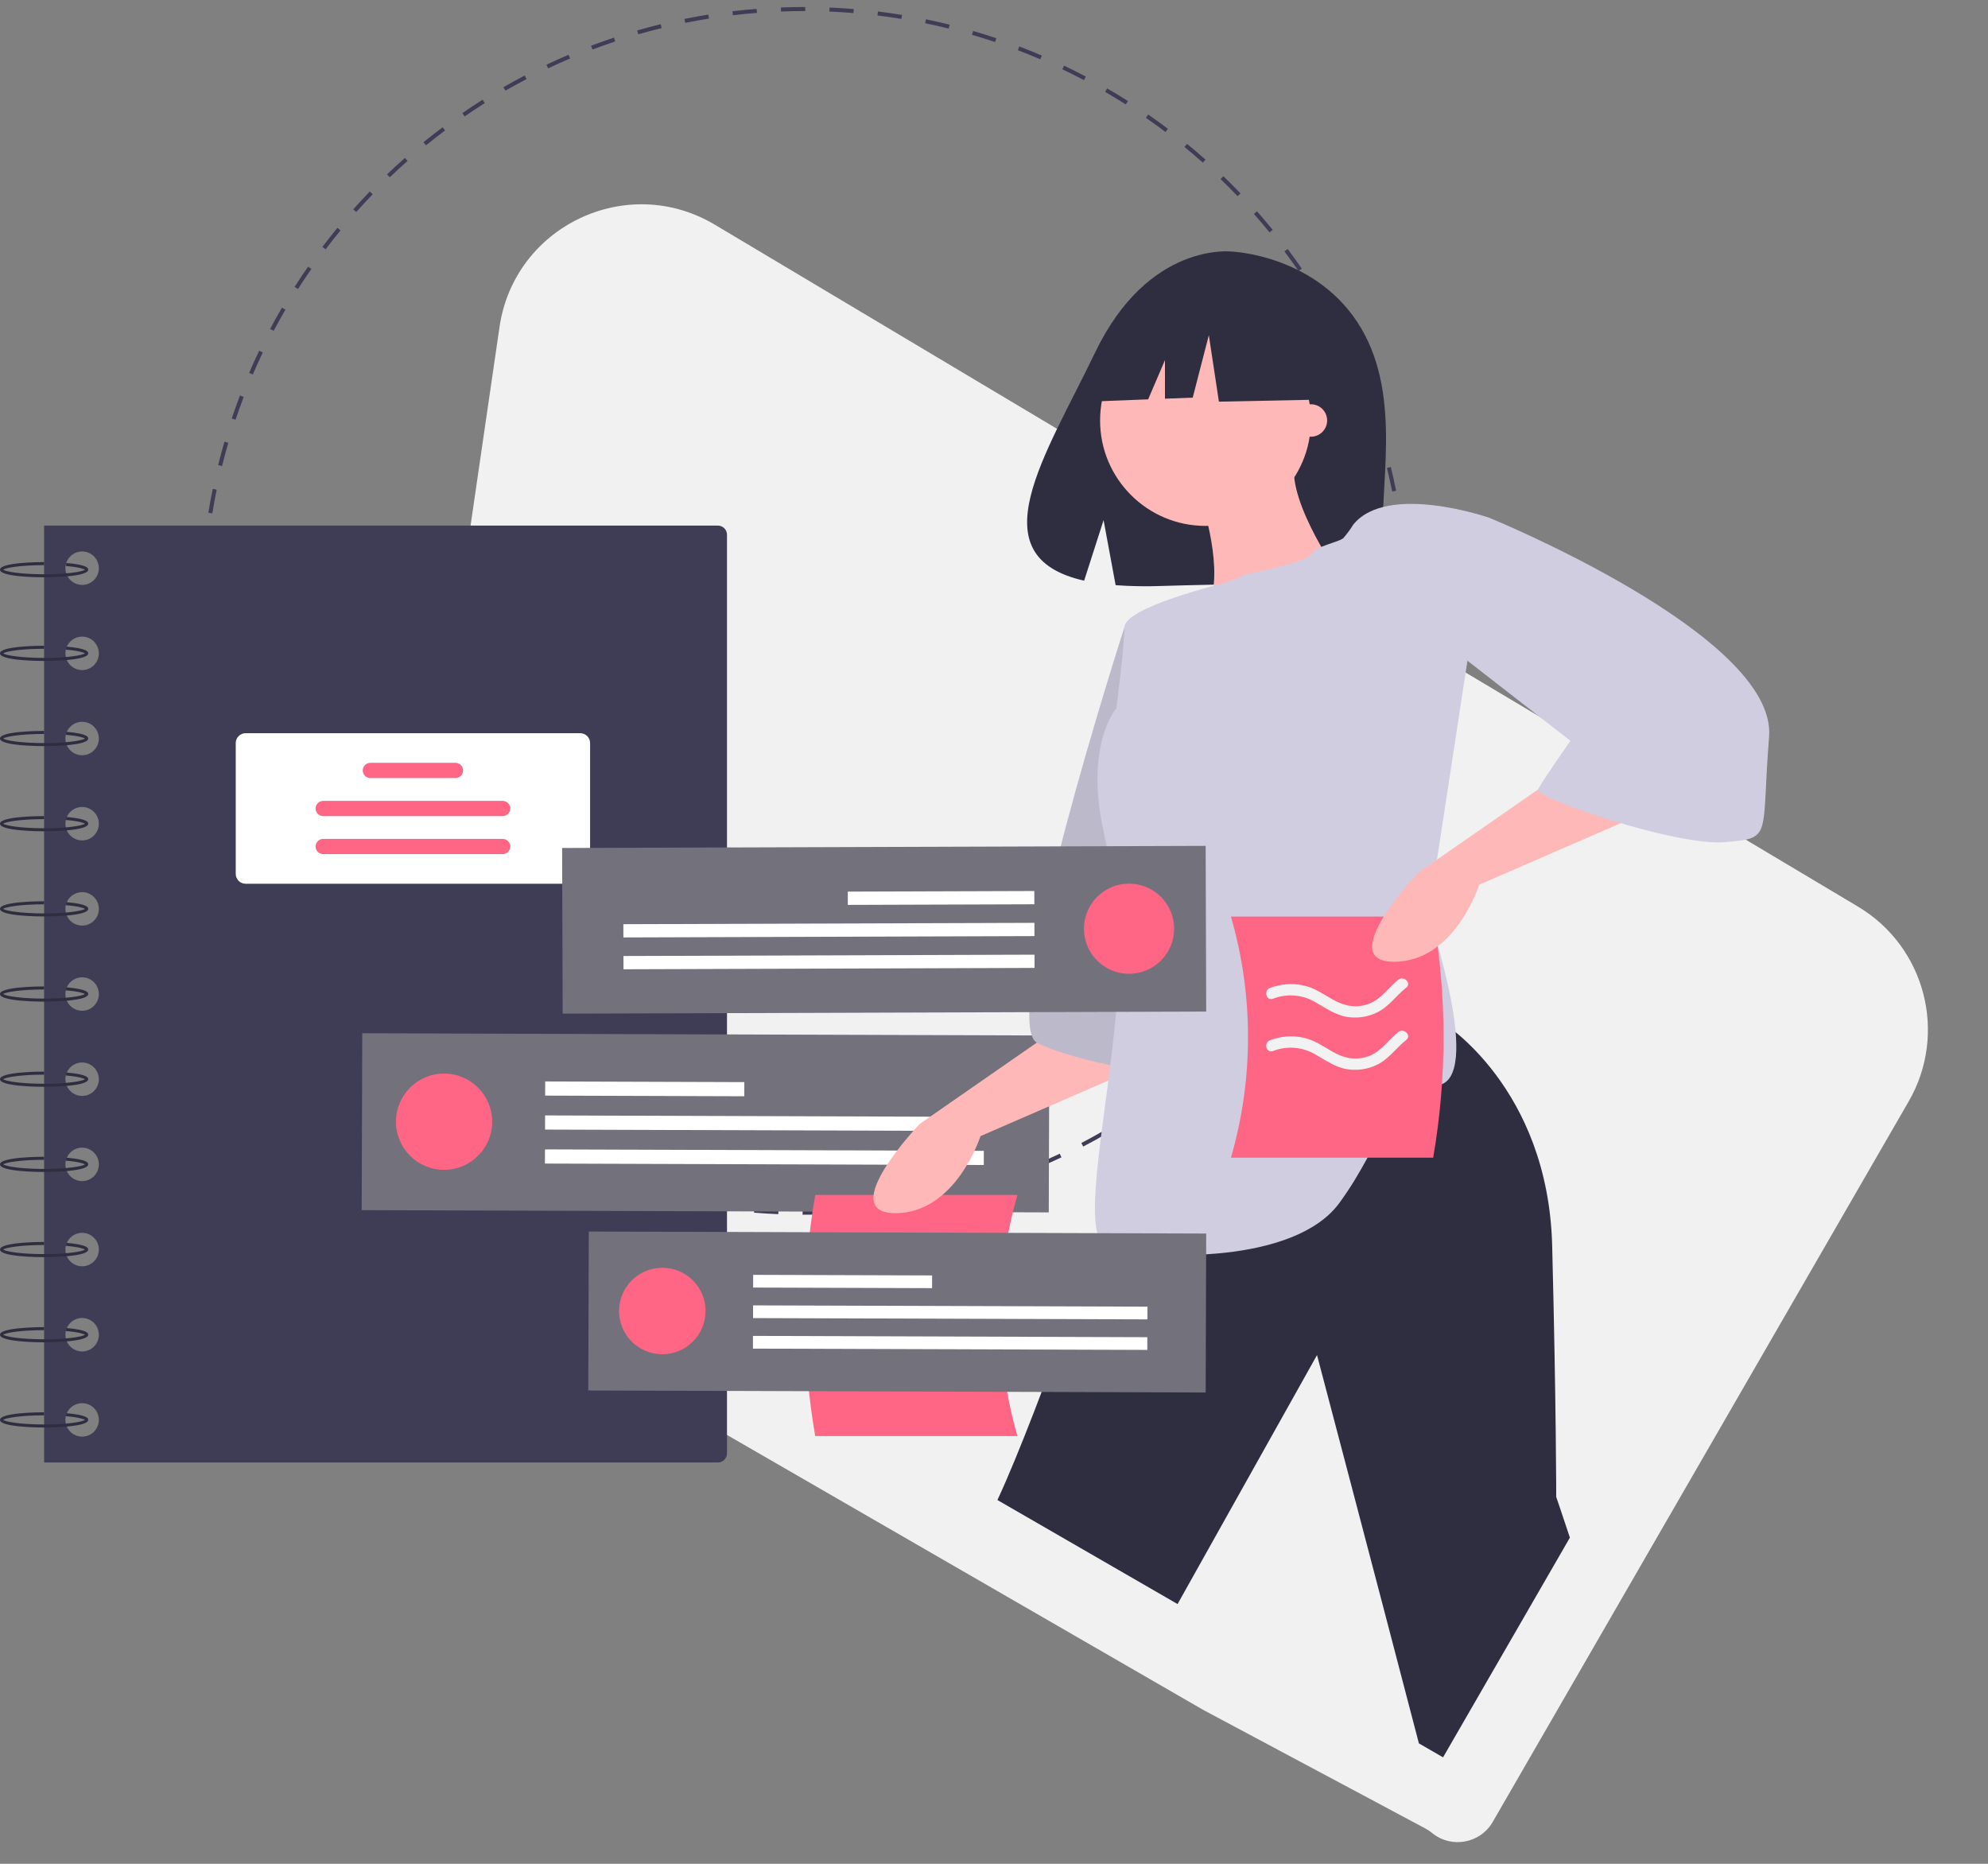 <svg width="208" height="195" viewBox="0 0 208 195" fill="none" xmlns="http://www.w3.org/2000/svg">
<rect x="0" y="0" width="208" height="195" fill="#808080" stroke="none"/>
<g id="Group 9">
<path id="Vector" d="M194.396 94.853C201.439 99.055 203.803 108.133 199.702 115.235L166.954 171.959L156.182 190.615C154.874 192.881 151.845 193.43 149.825 191.768C149.609 191.59 149.375 191.434 149.128 191.302L125.906 178.906L107.058 168.024L47.336 133.544C42.016 130.473 39.106 124.468 39.992 118.39L52.261 34.224C53.803 23.643 65.605 18.028 74.788 23.506L194.396 94.853Z" fill="#F1F1F1"/>
<g id="Group 8">
<path id="Vector_2" d="M83.975 127.089L83.976 126.668C84.813 126.67 85.663 126.656 86.503 126.625L86.518 127.046C85.673 127.077 84.817 127.092 83.975 127.089ZM81.432 127.032C80.59 126.996 79.736 126.943 78.893 126.874L78.928 126.454C79.765 126.523 80.613 126.576 81.45 126.611L81.432 127.032ZM89.058 126.902L89.026 126.482C89.862 126.417 90.708 126.335 91.54 126.237L91.59 126.656C90.751 126.754 89.9 126.837 89.058 126.902ZM76.363 126.615C75.523 126.511 74.676 126.39 73.845 126.254L73.913 125.838C74.739 125.973 75.58 126.094 76.414 126.196L76.363 126.615ZM94.109 126.309L94.043 125.893C94.87 125.762 95.707 125.612 96.531 125.447L96.613 125.86C95.784 126.026 94.941 126.177 94.109 126.309H94.109ZM71.344 125.791C70.515 125.621 69.681 125.431 68.863 125.228L68.964 124.819C69.777 125.021 70.606 125.209 71.428 125.379L71.344 125.791ZM99.097 125.31L98.997 124.901C99.814 124.703 100.635 124.486 101.44 124.255L101.556 124.66C100.746 124.892 99.918 125.111 99.097 125.31H99.097ZM66.407 124.565C65.596 124.328 64.779 124.071 63.98 123.803L64.114 123.403C64.908 123.67 65.719 123.925 66.525 124.161L66.407 124.565ZM103.987 123.911L103.855 123.511C104.651 123.248 105.452 122.965 106.237 122.669L106.386 123.064C105.595 123.361 104.788 123.646 103.987 123.911H103.987ZM61.579 122.94C60.79 122.638 59.995 122.315 59.217 121.981L59.383 121.594C60.156 121.926 60.946 122.247 61.73 122.546L61.579 122.94ZM108.742 122.123L108.578 121.735C109.349 121.408 110.123 121.062 110.879 120.706L111.058 121.087C110.297 121.446 109.518 121.794 108.742 122.123H108.742ZM56.896 120.927C56.132 120.561 55.366 120.175 54.62 119.78L54.817 119.408C55.558 119.8 56.319 120.184 57.078 120.547L56.896 120.927ZM113.332 119.958L113.137 119.585C113.88 119.197 114.625 118.789 115.35 118.373L115.559 118.738C114.83 119.157 114.08 119.568 113.332 119.958ZM52.393 118.542C51.66 118.115 50.929 117.669 50.218 117.216L50.445 116.861C51.151 117.311 51.877 117.754 52.605 118.178L52.393 118.542ZM117.736 117.429L117.512 117.073C118.22 116.628 118.929 116.161 119.621 115.686L119.859 116.033C119.163 116.512 118.449 116.981 117.736 117.429ZM48.099 115.804C47.405 115.32 46.712 114.817 46.039 114.308L46.294 113.972C46.961 114.478 47.65 114.978 48.34 115.458L48.099 115.804ZM121.925 114.553L121.673 114.216C122.343 113.716 123.013 113.194 123.666 112.664L123.931 112.991C123.274 113.524 122.599 114.05 121.925 114.553V114.553ZM44.042 112.73C43.389 112.194 42.739 111.637 42.109 111.075L42.389 110.761C43.016 111.319 43.661 111.872 44.309 112.405L44.042 112.73ZM125.873 111.35L125.595 111.034C126.224 110.48 126.851 109.905 127.457 109.327L127.748 109.632C127.137 110.214 126.506 110.792 125.873 111.35ZM40.245 109.344C39.639 108.758 39.036 108.151 38.451 107.539L38.756 107.248C39.336 107.856 39.936 108.459 40.537 109.041L40.245 109.344ZM129.553 107.839L129.25 107.546C129.833 106.944 130.412 106.321 130.971 105.695L131.285 105.976C130.722 106.606 130.139 107.233 129.553 107.839ZM36.732 105.666C36.173 105.031 35.62 104.378 35.089 103.724L35.416 103.459C35.943 104.108 36.492 104.757 37.048 105.387L36.732 105.666ZM132.942 104.044L132.617 103.776C133.151 103.128 133.678 102.46 134.184 101.793L134.52 102.047C134.011 102.719 133.479 103.391 132.942 104.044V104.044ZM33.526 101.72C33.021 101.044 32.522 100.35 32.045 99.655L32.392 99.416C32.866 100.106 33.361 100.797 33.863 101.468L33.526 101.72ZM136.017 99.988L135.672 99.747C136.152 99.057 136.625 98.349 137.075 97.643L137.43 97.87C136.977 98.58 136.501 99.293 136.017 99.988ZM30.648 97.532C30.199 96.819 29.758 96.087 29.338 95.356L29.703 95.146C30.12 95.873 30.558 96.6 31.004 97.308L30.648 97.532ZM138.758 95.696L138.394 95.484C138.818 94.757 139.232 94.012 139.625 93.272L139.997 93.47C139.602 94.215 139.185 94.964 138.758 95.696V95.696ZM28.117 93.129C27.727 92.383 27.346 91.618 26.987 90.856L27.367 90.676C27.725 91.433 28.103 92.193 28.49 92.934L28.117 93.129ZM141.145 91.195L140.765 91.012C141.128 90.255 141.481 89.48 141.813 88.708L142.2 88.874C141.866 89.651 141.511 90.432 141.145 91.195ZM25.95 88.54C25.62 87.763 25.303 86.971 25.007 86.185L25.401 86.037C25.695 86.817 26.01 87.604 26.337 88.376L25.95 88.54ZM143.161 86.512L142.768 86.361C143.069 85.574 143.358 84.772 143.626 83.977L144.025 84.112C143.755 84.912 143.464 85.72 143.161 86.512V86.512ZM24.159 83.787C23.893 82.985 23.641 82.167 23.408 81.356L23.813 81.24C24.044 82.046 24.295 82.858 24.558 83.654L24.159 83.787ZM144.789 81.685L144.384 81.567C144.619 80.764 144.841 79.944 145.045 79.128L145.453 79.23C145.249 80.051 145.025 80.877 144.789 81.685ZM22.757 78.897C22.557 78.076 22.372 77.241 22.206 76.414L22.619 76.331C22.784 77.152 22.968 77.982 23.166 78.797L22.757 78.897ZM146.018 76.75L145.605 76.665C145.774 75.845 145.929 75.009 146.066 74.18L146.481 74.249C146.344 75.083 146.188 75.924 146.018 76.75V76.75ZM21.756 73.91C21.623 73.078 21.506 72.231 21.407 71.39L21.825 71.341C21.924 72.176 22.04 73.018 22.172 73.844L21.756 73.91ZM146.844 71.73L146.426 71.679C146.528 70.845 146.616 70 146.685 69.166L147.104 69.2C147.035 70.04 146.947 70.891 146.844 71.73V71.73ZM21.16 68.859C21.095 68.018 21.046 67.163 21.014 66.319L21.435 66.304C21.466 67.142 21.515 67.991 21.58 68.826L21.16 68.859ZM147.264 66.662L146.843 66.644C146.879 65.805 146.899 64.955 146.901 64.118L146.902 63.978L147.323 63.98L147.323 64.118C147.32 64.962 147.3 65.817 147.264 66.662ZM21.39 63.777L20.969 63.776L20.97 63.705C20.972 62.883 20.991 62.051 21.025 61.233L21.446 61.251C21.412 62.064 21.393 62.89 21.391 63.707L21.39 63.777ZM146.854 61.452C146.822 60.616 146.773 59.767 146.707 58.93L147.127 58.897C147.193 59.74 147.243 60.594 147.275 61.436L146.854 61.452ZM21.602 58.729L21.182 58.694C21.251 57.851 21.338 57 21.44 56.164L21.858 56.215C21.756 57.046 21.67 57.891 21.602 58.729ZM146.459 56.415C146.36 55.584 146.243 54.742 146.11 53.913L146.526 53.846C146.659 54.681 146.778 55.529 146.877 56.365L146.459 56.415ZM22.215 53.714L21.799 53.646C21.936 52.812 22.091 51.971 22.261 51.144L22.673 51.229C22.504 52.05 22.351 52.886 22.215 53.714H22.215ZM145.66 51.426C145.493 50.603 145.308 49.773 145.11 48.96L145.519 48.86C145.719 49.679 145.905 50.514 146.072 51.343L145.66 51.426ZM23.231 48.765L22.822 48.663C23.025 47.844 23.248 47.018 23.484 46.207L23.888 46.325C23.654 47.13 23.433 47.951 23.231 48.765ZM144.46 46.519C144.228 45.713 143.977 44.901 143.712 44.105L144.112 43.972C144.378 44.774 144.632 45.591 144.865 46.402L144.46 46.519ZM24.644 43.914L24.245 43.779C24.514 42.978 24.804 42.171 25.106 41.379L25.5 41.529C25.199 42.316 24.912 43.118 24.644 43.914ZM142.866 41.724C142.57 40.94 142.254 40.153 141.928 39.386L142.315 39.221C142.644 39.993 142.962 40.785 143.26 41.575L142.866 41.724ZM26.451 39.181L26.064 39.015C26.398 38.238 26.752 37.457 27.117 36.694L27.497 36.875C27.134 37.634 26.783 38.41 26.451 39.181H26.451ZM140.895 37.086C140.537 36.33 140.159 35.571 139.77 34.829L140.143 34.634C140.534 35.38 140.915 36.144 141.276 36.906L140.895 37.086ZM28.635 34.614L28.263 34.417C28.658 33.67 29.074 32.921 29.499 32.19L29.863 32.401C29.441 33.128 29.027 33.872 28.635 34.614ZM138.555 32.619C138.136 31.893 137.697 31.166 137.251 30.459L137.607 30.234C138.057 30.946 138.498 31.677 138.92 32.408L138.555 32.619ZM31.179 30.241L30.824 30.014C31.278 29.301 31.753 28.588 32.235 27.895L32.581 28.135C32.102 28.824 31.63 29.532 31.179 30.241ZM135.861 28.352C135.385 27.662 134.889 26.972 134.387 26.302L134.724 26.049C135.23 26.724 135.729 27.418 136.208 28.113L135.861 28.352ZM34.066 26.088L33.73 25.834C34.24 25.16 34.77 24.487 35.306 23.835L35.631 24.102C35.099 24.75 34.572 25.418 34.066 26.088ZM132.832 24.312C132.303 23.663 131.753 23.014 131.198 22.386L131.514 22.107C132.073 22.74 132.626 23.392 133.159 24.047L132.832 24.312ZM37.275 22.182L36.961 21.901C37.522 21.271 38.104 20.644 38.691 20.036L38.994 20.329C38.411 20.932 37.833 21.556 37.275 22.182H37.275ZM129.488 20.526C128.908 19.92 128.308 19.317 127.705 18.736L127.997 18.433C128.604 19.018 129.208 19.624 129.793 20.235L129.488 20.526ZM40.785 18.546L40.494 18.242C41.103 17.659 41.734 17.08 42.367 16.521L42.646 16.837C42.017 17.392 41.391 17.967 40.785 18.546L40.785 18.546ZM125.851 17.018C125.224 16.46 124.577 15.907 123.93 15.376L124.197 15.05C124.849 15.585 125.5 16.142 126.131 16.704L125.851 17.018ZM44.573 15.204L44.307 14.878C44.962 14.345 45.636 13.819 46.311 13.314L46.563 13.651C45.893 14.152 45.224 14.675 44.573 15.204L44.573 15.204ZM121.943 13.811C121.273 13.305 120.584 12.806 119.895 12.328L120.135 11.982C120.828 12.463 121.522 12.966 122.197 13.475L121.943 13.811ZM48.614 12.178L48.375 11.831C49.071 11.352 49.785 10.882 50.497 10.433L50.722 10.789C50.014 11.235 49.305 11.702 48.614 12.178ZM117.789 10.927C117.08 10.476 116.353 10.034 115.627 9.612L115.839 9.248C116.569 9.672 117.301 10.118 118.015 10.572L117.789 10.927ZM52.883 9.487L52.672 9.122C53.402 8.702 54.151 8.29 54.898 7.899L55.093 8.272C54.351 8.661 53.607 9.069 52.883 9.487V9.487ZM113.414 8.385C112.671 7.993 111.91 7.61 111.152 7.248L111.334 6.868C112.097 7.233 112.863 7.618 113.61 8.013L113.414 8.385ZM57.351 7.149L57.171 6.768C57.931 6.408 58.71 6.059 59.486 5.73L59.651 6.117C58.88 6.444 58.106 6.791 57.351 7.149L57.351 7.149ZM108.845 6.204C108.072 5.873 107.283 5.553 106.497 5.254L106.648 4.86C107.438 5.162 108.233 5.484 109.011 5.817L108.845 6.204ZM61.99 5.18L61.841 4.786C62.63 4.488 63.437 4.202 64.239 3.936L64.371 4.336C63.575 4.6 62.774 4.884 61.99 5.18ZM104.112 4.4C103.317 4.133 102.506 3.879 101.7 3.645L101.818 3.241C102.629 3.476 103.445 3.732 104.246 4L104.112 4.4ZM66.785 3.589L66.669 3.184C67.48 2.951 68.307 2.731 69.128 2.531L69.228 2.94C68.412 3.139 67.591 3.357 66.785 3.589ZM99.26 2.989C98.448 2.788 97.619 2.601 96.796 2.432L96.88 2.02C97.709 2.189 98.543 2.378 99.361 2.58L99.26 2.989ZM71.694 2.392L71.611 1.979C72.437 1.813 73.279 1.661 74.114 1.528L74.181 1.943C73.351 2.076 72.515 2.227 71.694 2.392ZM94.311 1.976C93.483 1.841 92.641 1.721 91.809 1.62L91.86 1.202C92.698 1.304 93.545 1.425 94.378 1.56L94.311 1.976ZM76.683 1.596L76.633 1.177C77.472 1.078 78.323 0.994 79.165 0.929L79.198 1.349C78.362 1.414 77.516 1.497 76.683 1.596ZM89.295 1.365C88.46 1.297 87.612 1.245 86.773 1.211L86.791 0.79C87.635 0.825 88.489 0.877 89.329 0.945L89.295 1.365ZM81.72 1.203L81.704 0.782C82.547 0.75 83.402 0.734 84.248 0.736L84.247 1.157C83.407 1.155 82.557 1.171 81.72 1.203Z" fill="#3F3D56"/>
<g id="book svg">
<path id="Vector_3" d="M75.108 54.99H4.615V153.012H75.108C75.361 153.012 75.604 152.911 75.783 152.732C75.962 152.553 76.063 152.31 76.063 152.057V55.944C76.063 55.691 75.962 55.448 75.783 55.269C75.604 55.09 75.361 54.99 75.108 54.99ZM8.593 150.307C8.247 150.307 7.908 150.204 7.62 150.012C7.333 149.819 7.108 149.546 6.976 149.226C6.843 148.906 6.809 148.554 6.876 148.215C6.944 147.875 7.11 147.563 7.355 147.318C7.6 147.074 7.912 146.907 8.251 146.839C8.591 146.772 8.943 146.807 9.263 146.939C9.583 147.071 9.856 147.296 10.048 147.584C10.241 147.872 10.343 148.21 10.343 148.556C10.343 148.786 10.298 149.014 10.21 149.226C10.122 149.438 9.993 149.631 9.831 149.794C9.668 149.956 9.475 150.085 9.263 150.173C9.05 150.261 8.823 150.307 8.593 150.307ZM8.593 141.395C8.247 141.395 7.908 141.293 7.62 141.1C7.333 140.908 7.108 140.635 6.976 140.315C6.843 139.995 6.809 139.643 6.876 139.304C6.944 138.964 7.11 138.652 7.355 138.407C7.6 138.163 7.912 137.996 8.251 137.928C8.591 137.861 8.943 137.895 9.263 138.028C9.583 138.16 9.856 138.385 10.048 138.673C10.241 138.96 10.343 139.299 10.343 139.645C10.343 139.875 10.298 140.103 10.21 140.315C10.122 140.527 9.993 140.72 9.831 140.883C9.668 141.045 9.475 141.174 9.263 141.262C9.05 141.35 8.823 141.395 8.593 141.395ZM8.593 132.484C8.247 132.484 7.908 132.382 7.62 132.189C7.333 131.997 7.108 131.724 6.976 131.404C6.843 131.084 6.809 130.732 6.876 130.392C6.944 130.053 7.11 129.741 7.355 129.496C7.6 129.251 7.912 129.085 8.251 129.017C8.591 128.95 8.943 128.984 9.263 129.117C9.583 129.249 9.856 129.474 10.048 129.761C10.241 130.049 10.343 130.388 10.343 130.734C10.343 130.964 10.298 131.191 10.21 131.404C10.122 131.616 9.993 131.809 9.831 131.972C9.668 132.134 9.475 132.263 9.263 132.351C9.05 132.439 8.823 132.484 8.593 132.484ZM8.593 123.573C8.247 123.573 7.908 123.471 7.62 123.278C7.333 123.086 7.108 122.813 6.976 122.493C6.843 122.173 6.809 121.821 6.876 121.481C6.944 121.142 7.11 120.83 7.355 120.585C7.6 120.34 7.912 120.174 8.251 120.106C8.591 120.039 8.943 120.073 9.263 120.206C9.583 120.338 9.856 120.563 10.048 120.85C10.241 121.138 10.343 121.477 10.343 121.823C10.343 122.053 10.298 122.28 10.21 122.493C10.122 122.705 9.993 122.898 9.831 123.061C9.668 123.223 9.475 123.352 9.263 123.44C9.05 123.528 8.823 123.573 8.593 123.573ZM8.593 114.662C8.247 114.662 7.908 114.559 7.62 114.367C7.333 114.175 7.108 113.901 6.976 113.582C6.843 113.262 6.809 112.91 6.876 112.57C6.944 112.231 7.11 111.919 7.355 111.674C7.6 111.429 7.912 111.263 8.251 111.195C8.591 111.127 8.943 111.162 9.263 111.295C9.583 111.427 9.856 111.651 10.048 111.939C10.241 112.227 10.343 112.566 10.343 112.912C10.343 113.142 10.298 113.369 10.21 113.582C10.122 113.794 9.993 113.987 9.831 114.149C9.668 114.312 9.475 114.441 9.263 114.529C9.05 114.617 8.823 114.662 8.593 114.662ZM8.593 105.751C8.247 105.751 7.908 105.648 7.62 105.456C7.333 105.264 7.108 104.99 6.976 104.671C6.843 104.351 6.809 103.999 6.876 103.659C6.944 103.32 7.11 103.008 7.355 102.763C7.6 102.518 7.912 102.351 8.251 102.284C8.591 102.216 8.943 102.251 9.263 102.384C9.583 102.516 9.856 102.74 10.048 103.028C10.241 103.316 10.343 103.654 10.343 104.001C10.343 104.231 10.298 104.458 10.21 104.671C10.122 104.883 9.993 105.076 9.831 105.238C9.668 105.401 9.475 105.53 9.263 105.618C9.05 105.706 8.823 105.751 8.593 105.751ZM8.593 96.84C8.247 96.84 7.908 96.737 7.62 96.545C7.333 96.353 7.108 96.079 6.976 95.759C6.843 95.44 6.809 95.088 6.876 94.748C6.944 94.409 7.11 94.097 7.355 93.852C7.6 93.607 7.912 93.44 8.251 93.373C8.591 93.305 8.943 93.34 9.263 93.472C9.583 93.605 9.856 93.829 10.048 94.117C10.241 94.405 10.343 94.743 10.343 95.09C10.343 95.319 10.298 95.547 10.21 95.759C10.122 95.972 9.993 96.165 9.831 96.327C9.668 96.49 9.475 96.619 9.263 96.707C9.05 96.795 8.823 96.84 8.593 96.84ZM8.593 87.929C8.247 87.929 7.908 87.826 7.62 87.634C7.333 87.442 7.108 87.168 6.976 86.848C6.843 86.528 6.809 86.177 6.876 85.837C6.944 85.497 7.11 85.186 7.355 84.941C7.6 84.696 7.912 84.529 8.251 84.462C8.591 84.394 8.943 84.429 9.263 84.561C9.583 84.694 9.856 84.918 10.048 85.206C10.241 85.494 10.343 85.832 10.343 86.178C10.343 86.408 10.298 86.636 10.21 86.848C10.122 87.061 9.993 87.254 9.831 87.416C9.668 87.579 9.475 87.708 9.263 87.796C9.05 87.884 8.823 87.929 8.593 87.929ZM8.593 79.018C8.247 79.018 7.908 78.915 7.62 78.723C7.333 78.53 7.108 78.257 6.976 77.937C6.843 77.617 6.809 77.265 6.876 76.926C6.944 76.586 7.11 76.275 7.355 76.03C7.6 75.785 7.912 75.618 8.251 75.551C8.591 75.483 8.943 75.518 9.263 75.65C9.583 75.783 9.856 76.007 10.048 76.295C10.241 76.583 10.343 76.921 10.343 77.267C10.343 77.497 10.298 77.725 10.21 77.937C10.122 78.15 9.993 78.343 9.831 78.505C9.668 78.668 9.475 78.797 9.263 78.885C9.05 78.972 8.823 79.018 8.593 79.018ZM8.593 70.107C8.247 70.107 7.908 70.004 7.62 69.812C7.333 69.619 7.108 69.346 6.976 69.026C6.843 68.706 6.809 68.354 6.876 68.015C6.944 67.675 7.11 67.363 7.355 67.119C7.6 66.874 7.912 66.707 8.251 66.639C8.591 66.572 8.943 66.607 9.263 66.739C9.583 66.872 9.856 67.096 10.048 67.384C10.241 67.672 10.343 68.01 10.343 68.356C10.343 68.586 10.298 68.814 10.21 69.026C10.122 69.239 9.993 69.431 9.831 69.594C9.668 69.757 9.475 69.885 9.263 69.973C9.05 70.061 8.823 70.107 8.593 70.107ZM8.593 61.196C8.247 61.196 7.908 61.093 7.62 60.901C7.333 60.708 7.108 60.435 6.976 60.115C6.843 59.795 6.809 59.443 6.876 59.104C6.944 58.764 7.11 58.452 7.355 58.208C7.6 57.963 7.912 57.796 8.251 57.728C8.591 57.661 8.943 57.696 9.263 57.828C9.583 57.961 9.856 58.185 10.048 58.473C10.241 58.761 10.343 59.099 10.343 59.445C10.343 59.675 10.298 59.903 10.21 60.115C10.122 60.327 9.993 60.52 9.831 60.683C9.668 60.845 9.475 60.974 9.263 61.062C9.05 61.15 8.823 61.196 8.593 61.196Z" fill="#3F3D56"/>
<path id="Vector_4" d="M4.615 60.4C4.142 60.4 0 60.378 0 59.604C0 58.831 4.142 58.809 4.615 58.809V59.127C2.175 59.127 0.593 59.4 0.338 59.604C0.593 59.809 2.175 60.082 4.615 60.082C7.049 60.082 8.629 59.81 8.889 59.606C8.766 59.518 8.26 59.335 6.904 59.218L6.931 58.901C9.229 59.099 9.229 59.466 9.229 59.604C9.229 60.378 5.087 60.4 4.615 60.4Z" fill="#2F2E41"/>
<path id="Vector_5" d="M4.615 69.152C4.142 69.152 0 69.13 0 68.356C0 67.583 4.142 67.561 4.615 67.561V67.879C2.175 67.879 0.593 68.152 0.338 68.356C0.593 68.561 2.175 68.834 4.615 68.834C7.049 68.834 8.629 68.562 8.889 68.358C8.766 68.27 8.26 68.087 6.904 67.97L6.931 67.653C9.229 67.851 9.229 68.218 9.229 68.356C9.229 69.13 5.087 69.152 4.615 69.152Z" fill="#2F2E41"/>
<path id="Vector_6" d="M4.615 78.063C4.142 78.063 0 78.041 0 77.267C0 76.494 4.142 76.472 4.615 76.472V76.79C2.175 76.79 0.593 77.063 0.338 77.267C0.593 77.472 2.175 77.745 4.615 77.745C7.049 77.745 8.629 77.473 8.889 77.269C8.766 77.181 8.26 76.998 6.904 76.881L6.931 76.564C9.229 76.763 9.229 77.129 9.229 77.267C9.229 78.041 5.087 78.063 4.615 78.063Z" fill="#2F2E41"/>
<path id="Vector_7" d="M4.615 86.974C4.142 86.974 0 86.952 0 86.178C0 85.405 4.142 85.383 4.615 85.383V85.701C2.175 85.701 0.593 85.974 0.338 86.178C0.593 86.383 2.175 86.656 4.615 86.656C7.049 86.656 8.629 86.384 8.889 86.18C8.766 86.092 8.26 85.909 6.904 85.792L6.931 85.475C9.229 85.674 9.229 86.04 9.229 86.178C9.229 86.952 5.087 86.974 4.615 86.974Z" fill="#2F2E41"/>
<path id="Vector_8" d="M4.615 95.885C4.142 95.885 0 95.863 0 95.09C0 94.316 4.142 94.294 4.615 94.294V94.612C2.175 94.612 0.593 94.885 0.338 95.09C0.593 95.294 2.175 95.567 4.615 95.567C7.049 95.567 8.629 95.295 8.889 95.091C8.766 95.004 8.26 94.82 6.904 94.703L6.931 94.386C9.229 94.585 9.229 94.951 9.229 95.09C9.229 95.863 5.087 95.885 4.615 95.885Z" fill="#2F2E41"/>
<path id="Vector_9" d="M4.615 104.796C4.142 104.796 0 104.774 0 104.001C0 103.227 4.142 103.205 4.615 103.205V103.523C2.175 103.523 0.593 103.796 0.338 104.001C0.593 104.205 2.175 104.478 4.615 104.478C7.049 104.478 8.629 104.206 8.889 104.002C8.766 103.915 8.26 103.731 6.904 103.614L6.931 103.297C9.229 103.496 9.229 103.863 9.229 104.001C9.229 104.774 5.087 104.796 4.615 104.796Z" fill="#2F2E41"/>
<path id="Vector_10" d="M4.615 113.707C4.142 113.707 0 113.685 0 112.912C0 112.138 4.142 112.116 4.615 112.116V112.434C2.175 112.434 0.593 112.707 0.338 112.912C0.593 113.116 2.175 113.389 4.615 113.389C7.049 113.389 8.629 113.117 8.889 112.913C8.766 112.826 8.26 112.643 6.904 112.525L6.931 112.208C9.229 112.407 9.229 112.774 9.229 112.912C9.229 113.685 5.087 113.707 4.615 113.707Z" fill="#2F2E41"/>
<path id="Vector_11" d="M4.615 122.618C4.142 122.618 0 122.596 0 121.823C0 121.05 4.142 121.027 4.615 121.027V121.345C2.175 121.345 0.593 121.619 0.338 121.823C0.593 122.027 2.175 122.3 4.615 122.3C7.049 122.3 8.629 122.028 8.889 121.824C8.766 121.737 8.26 121.554 6.904 121.436L6.931 121.119C9.229 121.318 9.229 121.685 9.229 121.823C9.229 122.596 5.087 122.618 4.615 122.618Z" fill="#2F2E41"/>
<path id="Vector_12" d="M4.615 131.53C4.142 131.53 0 131.507 0 130.734C0 129.961 4.142 129.938 4.615 129.938V130.257C2.175 130.257 0.593 130.53 0.338 130.734C0.593 130.938 2.175 131.211 4.615 131.211C7.049 131.211 8.629 130.939 8.889 130.735C8.766 130.648 8.26 130.465 6.904 130.348L6.931 130.031C9.229 130.229 9.229 130.596 9.229 130.734C9.229 131.507 5.087 131.53 4.615 131.53Z" fill="#2F2E41"/>
<path id="Vector_13" d="M4.615 140.441C4.142 140.441 0 140.418 0 139.645C0 138.872 4.142 138.849 4.615 138.849V139.168C2.175 139.168 0.593 139.441 0.338 139.645C0.593 139.849 2.175 140.123 4.615 140.123C7.049 140.123 8.629 139.851 8.889 139.647C8.766 139.559 8.26 139.376 6.904 139.259L6.931 138.942C9.229 139.14 9.229 139.507 9.229 139.645C9.229 140.418 5.087 140.441 4.615 140.441Z" fill="#2F2E41"/>
<path id="Vector_14" d="M4.615 149.352C4.142 149.352 0 149.329 0 148.556C0 147.783 4.142 147.76 4.615 147.76V148.079C2.175 148.079 0.593 148.352 0.338 148.556C0.593 148.76 2.175 149.034 4.615 149.034C7.049 149.034 8.629 148.762 8.889 148.558C8.766 148.47 8.26 148.287 6.904 148.17L6.931 147.853C9.229 148.051 9.229 148.418 9.229 148.556C9.229 149.329 5.087 149.352 4.615 149.352Z" fill="#2F2E41"/>
<path id="Vector_15" d="M60.707 92.464H25.699C25.425 92.464 25.162 92.355 24.968 92.161C24.774 91.967 24.665 91.704 24.665 91.43V77.745C24.665 77.471 24.774 77.208 24.968 77.014C25.162 76.82 25.425 76.711 25.699 76.71H60.707C60.981 76.711 61.244 76.82 61.438 77.014C61.632 77.208 61.741 77.471 61.741 77.745V91.43C61.741 91.704 61.632 91.967 61.438 92.161C61.244 92.355 60.981 92.464 60.707 92.464Z" fill="white"/>
<path id="Vector_16" d="M47.658 81.405H38.747C38.536 81.405 38.334 81.321 38.185 81.172C38.035 81.022 37.952 80.82 37.952 80.609C37.952 80.398 38.035 80.196 38.185 80.046C38.334 79.897 38.536 79.813 38.747 79.813H47.658C47.869 79.813 48.072 79.897 48.221 80.046C48.37 80.196 48.454 80.398 48.454 80.609C48.454 80.82 48.37 81.022 48.221 81.172C48.072 81.321 47.869 81.405 47.658 81.405H47.658Z" fill="#FF6584"/>
<path id="Vector_17" d="M52.591 85.383H33.814C33.603 85.383 33.401 85.299 33.252 85.15C33.103 85.001 33.019 84.798 33.019 84.587C33.019 84.376 33.103 84.174 33.252 84.025C33.401 83.876 33.603 83.792 33.814 83.792H52.591C52.802 83.792 53.005 83.876 53.154 84.025C53.303 84.174 53.387 84.376 53.387 84.587C53.387 84.798 53.303 85.001 53.154 85.15C53.005 85.299 52.802 85.383 52.591 85.383Z" fill="#FF6584"/>
<path id="Vector_18" d="M52.591 89.361H33.814C33.603 89.361 33.401 89.277 33.252 89.128C33.103 88.979 33.019 88.776 33.019 88.565C33.019 88.354 33.103 88.152 33.252 88.003C33.401 87.854 33.603 87.77 33.814 87.77H52.591C52.802 87.77 53.005 87.854 53.154 88.003C53.303 88.152 53.387 88.354 53.387 88.565C53.387 88.776 53.303 88.979 53.154 89.128C53.005 89.277 52.802 89.361 52.591 89.361Z" fill="#FF6584"/>
</g>
<g id=" box2">
<path id="Vector_19" d="M109.79 108.339L37.902 108.104L37.842 126.612L109.729 126.847L109.79 108.339Z" fill="#72717C"/>
<path id="Vector_20" d="M46.462 122.394C49.244 122.394 51.498 120.139 51.498 117.358C51.498 114.577 49.244 112.322 46.462 112.322C43.681 112.322 41.426 114.577 41.426 117.358C41.426 120.139 43.681 122.394 46.462 122.394Z" fill="#FF6584"/>
<path id="Vector_21" d="M77.877 113.215L57.042 113.147L57.037 114.628L77.873 114.696L77.877 113.215Z" fill="white"/>
<path id="Vector_22" d="M102.948 116.852L57.031 116.701L57.026 118.183L102.943 118.333L102.948 116.852Z" fill="white"/>
<path id="Vector_23" d="M102.936 120.407L57.019 120.256L57.014 121.738L102.931 121.888L102.936 120.407Z" fill="white"/>
</g>
<g id="Group 7">
<path id="Vector_24" d="M106.455 150.248H85.296C83.852 141.9 83.852 133.367 85.296 125.019H106.455C104.072 133.26 104.072 142.007 106.455 150.248Z" fill="#FF6584"/>
<path id="Vector_25" d="M100.688 132.433C99.979 132.155 99.217 132.04 98.458 132.097C97.699 132.154 96.963 132.381 96.304 132.762C95.192 133.383 94.184 134.142 92.894 134.34C91.837 134.499 90.758 134.334 89.797 133.867C88.565 133.264 87.804 132.104 86.749 131.272C86.157 130.805 86.991 129.981 87.578 130.443C88.608 131.256 89.343 132.438 90.599 132.937C91.943 133.471 93.251 133.199 94.47 132.496C95.453 131.93 96.369 131.282 97.497 131.036C98.666 130.785 99.882 130.877 100.999 131.302C101.7 131.563 101.397 132.696 100.688 132.433H100.688Z" fill="#F2F2F2"/>
<path id="Vector_26" d="M100.688 137.903C99.979 137.625 99.217 137.511 98.458 137.568C97.699 137.625 96.963 137.852 96.304 138.233C95.192 138.854 94.184 139.613 92.894 139.811C91.837 139.97 90.758 139.805 89.797 139.338C88.565 138.735 87.804 137.575 86.749 136.743C86.157 136.276 86.991 135.452 87.578 135.914C88.608 136.727 89.343 137.908 90.599 138.408C91.943 138.942 93.251 138.669 94.47 137.967C95.453 137.401 96.369 136.753 97.497 136.507C98.666 136.255 99.882 136.348 100.999 136.773C101.7 137.033 101.397 138.167 100.688 137.903H100.688Z" fill="#F2F2F2"/>
<path id="Vector_27" d="M100.688 143.374C99.979 143.096 99.217 142.981 98.458 143.038C97.699 143.095 96.963 143.323 96.304 143.703C95.192 144.325 94.184 145.083 92.894 145.281C91.837 145.441 90.758 145.276 89.797 144.808C88.565 144.205 87.804 143.045 86.749 142.213C86.157 141.747 86.991 140.922 87.578 141.384C88.608 142.197 89.343 143.379 90.599 143.878C91.943 144.413 93.251 144.14 94.47 143.438C95.453 142.871 96.369 142.223 97.497 141.977C98.666 141.726 99.882 141.818 100.999 142.243C101.7 142.504 101.397 143.637 100.688 143.374H100.688Z" fill="#F2F2F2"/>
<path id="Vector_28" d="M142.408 34.332C137.88 26.68 128.921 26.324 128.921 26.324C128.921 26.324 120.191 25.207 114.59 36.861C109.371 47.723 102.166 58.21 113.431 60.753L115.465 54.42L116.725 61.224C118.329 61.34 119.938 61.367 121.545 61.307C133.608 60.917 145.096 61.421 144.726 57.092C144.235 51.337 146.765 41.694 142.408 34.332Z" fill="#2F2E41"/>
<path id="Vector_29" d="M111.494 106.989L96.222 117.594C96.222 117.594 87.314 126.927 93.677 126.927C100.04 126.927 102.586 118.867 102.586 118.867L122.1 110.383L111.494 106.989Z" fill="#FFB8B8"/>
<path id="Vector_30" d="M117.645 65.628C117.645 65.628 104.282 106.989 108.525 109.11C112.767 111.231 122.099 112.504 122.099 112.504L117.645 65.628Z" fill="#D0CDE1"/>
<path id="Vector_31" opacity="0.1" d="M117.645 65.628C117.645 65.628 104.282 106.989 108.525 109.11C112.767 111.231 122.099 112.504 122.099 112.504L117.645 65.628Z" fill="black"/>
<path id="Vector_32" d="M164.254 160.876L150.984 183.861L148.456 182.401C143.624 163.866 137.796 141.774 137.796 141.774L123.207 167.824L104.359 156.941C108.87 147.229 116.584 124.381 116.584 124.381L150.947 106.989C150.947 106.989 161.976 113.776 162.4 130.321C162.824 146.866 162.824 156.623 162.824 156.623C162.824 156.623 163.385 158.235 164.254 160.876Z" fill="#2F2E41"/>
<path id="Vector_33" d="M126.13 55.022C132.221 55.022 137.159 50.084 137.159 43.993C137.159 37.901 132.221 32.963 126.13 32.963C120.038 32.963 115.1 37.901 115.1 43.993C115.1 50.084 120.038 55.022 126.13 55.022Z" fill="#FFB8B8"/>
<path id="Vector_34" d="M125.917 53.114C125.917 53.114 128.463 61.174 125.917 64.143C123.372 67.113 139.917 59.901 139.917 59.901C139.917 59.901 133.977 51.417 135.674 47.599L125.917 53.114Z" fill="#FFB8B8"/>
<path id="Vector_35" d="M141.602 54.871C141.292 55.373 140.941 55.849 140.553 56.295C140.129 56.719 137.583 57.144 137.159 57.992C136.735 58.84 130.48 60.05 130.48 60.05L128.251 60.962C128.251 60.962 117.645 63.507 117.645 65.628C117.645 67.749 116.797 74.112 116.797 74.112C116.797 74.112 113.403 77.93 115.524 87.263C116.341 90.859 117.481 97.835 116.842 105.228C115.823 117.023 112.819 129.751 115.948 130.533C121.039 131.806 135.462 132.23 140.129 125.867C144.795 119.503 145.219 113.989 150.31 113.564C155.401 113.14 149.461 95.747 149.461 95.747L155.825 54.174C155.825 54.174 145.196 50.477 141.602 54.871Z" fill="#D0CDE1"/>
<path id="Vector_36" d="M128.791 121.125H149.95C151.394 112.777 151.394 104.244 149.95 95.897H128.791C131.175 104.137 131.175 112.884 128.791 121.125Z" fill="#FF6584"/>
<path id="Vector_37" d="M133.191 104.493C133.9 104.215 134.662 104.101 135.421 104.158C136.18 104.215 136.916 104.442 137.575 104.823C138.687 105.444 139.695 106.203 140.985 106.401C142.041 106.56 143.121 106.395 144.081 105.928C145.314 105.325 146.075 104.165 147.13 103.333C147.722 102.866 146.888 102.042 146.301 102.504C145.271 103.317 144.536 104.498 143.28 104.998C141.936 105.532 140.628 105.26 139.409 104.557C138.426 103.991 137.51 103.343 136.382 103.097C135.213 102.845 133.997 102.938 132.88 103.363C132.179 103.623 132.482 104.757 133.191 104.493Z" fill="#F2F2F2"/>
<path id="Vector_38" d="M133.191 109.964C133.9 109.686 134.662 109.571 135.421 109.628C136.18 109.685 136.916 109.913 137.575 110.293C138.687 110.915 139.695 111.673 140.985 111.871C142.041 112.031 143.121 111.866 144.081 111.398C145.314 110.796 146.075 109.635 147.13 108.803C147.722 108.337 146.888 107.512 146.301 107.975C145.271 108.787 144.536 109.969 143.28 110.468C141.936 111.003 140.628 110.73 139.409 110.028C138.426 109.462 137.51 108.814 136.382 108.567C135.213 108.316 133.997 108.408 132.88 108.834C132.179 109.094 132.482 110.228 133.191 109.964Z" fill="#F2F2F2"/>
<path id="Vector_39" d="M163.673 80.688L148.401 91.293C148.401 91.293 139.492 100.626 145.856 100.626C152.219 100.626 154.764 92.566 154.764 92.566L174.278 84.081L163.673 80.688Z" fill="#FFB8B8"/>
<path id="Vector_40" d="M137.437 33.594L128.586 28.958L123.032 29.82C121.065 30.125 119.235 31.015 117.78 32.373C116.325 33.732 115.312 35.496 114.872 37.438L113.834 42.024L120.129 41.782L121.888 37.678V41.714L124.792 41.602L126.478 35.07L127.532 42.024L137.858 41.813L137.437 33.594Z" fill="#2F2E41"/>
<path id="Vector_41" d="M152.855 55.023L155.825 54.174C155.825 54.174 185.944 66.476 185.096 77.082C184.247 87.687 185.52 87.687 180.429 88.112C175.339 88.536 160.491 83.445 160.915 82.597C161.34 81.748 164.309 77.506 164.309 77.506L152.855 68.597V55.023Z" fill="#D0CDE1"/>
<path id="Vector_42" d="M137.159 45.69C138.096 45.69 138.856 44.93 138.856 43.993C138.856 43.056 138.096 42.296 137.159 42.296C136.222 42.296 135.462 43.056 135.462 43.993C135.462 44.93 136.222 45.69 137.159 45.69Z" fill="#FFB8B8"/>
</g>
<g id=" box3">
<path id="Vector_43" d="M58.87 106.055L126.202 105.835L126.145 88.499L58.813 88.72L58.87 106.055Z" fill="#72717C"/>
<path id="Vector_44" d="M118.127 101.884C120.732 101.884 122.844 99.772 122.844 97.167C122.844 94.562 120.732 92.45 118.127 92.45C115.522 92.45 113.41 94.562 113.41 97.167C113.41 99.772 115.522 101.884 118.127 101.884Z" fill="#FF6584"/>
<path id="Vector_45" d="M88.707 94.674L108.222 94.61L108.218 93.222L88.702 93.286L88.707 94.674Z" fill="white"/>
<path id="Vector_46" d="M65.226 98.08L108.233 97.939L108.229 96.552L65.221 96.693L65.226 98.08Z" fill="white"/>
<path id="Vector_47" d="M65.237 101.41L108.244 101.269L108.24 99.882L65.232 100.022L65.237 101.41Z" fill="white"/>
</g>
<g id=" box1">
<path id="Vector_48" d="M126.203 129.059L61.604 128.848L61.549 145.48L126.148 145.691L126.203 129.059Z" fill="#72717C"/>
<path id="Vector_49" d="M69.296 141.69C71.795 141.69 73.822 139.663 73.822 137.164C73.822 134.665 71.795 132.639 69.296 132.639C66.797 132.639 64.77 134.665 64.77 137.164C64.77 139.663 66.797 141.69 69.296 141.69Z" fill="#FF6584"/>
<path id="Vector_50" d="M97.526 133.441L78.803 133.38L78.799 134.711L97.522 134.772L97.526 133.441Z" fill="white"/>
<path id="Vector_51" d="M120.054 136.709L78.793 136.574L78.788 137.905L120.05 138.04L120.054 136.709Z" fill="white"/>
<path id="Vector_52" d="M120.044 139.903L78.782 139.768L78.778 141.099L120.04 141.234L120.044 139.903Z" fill="white"/>
</g>
</g>
</g>
</svg>

